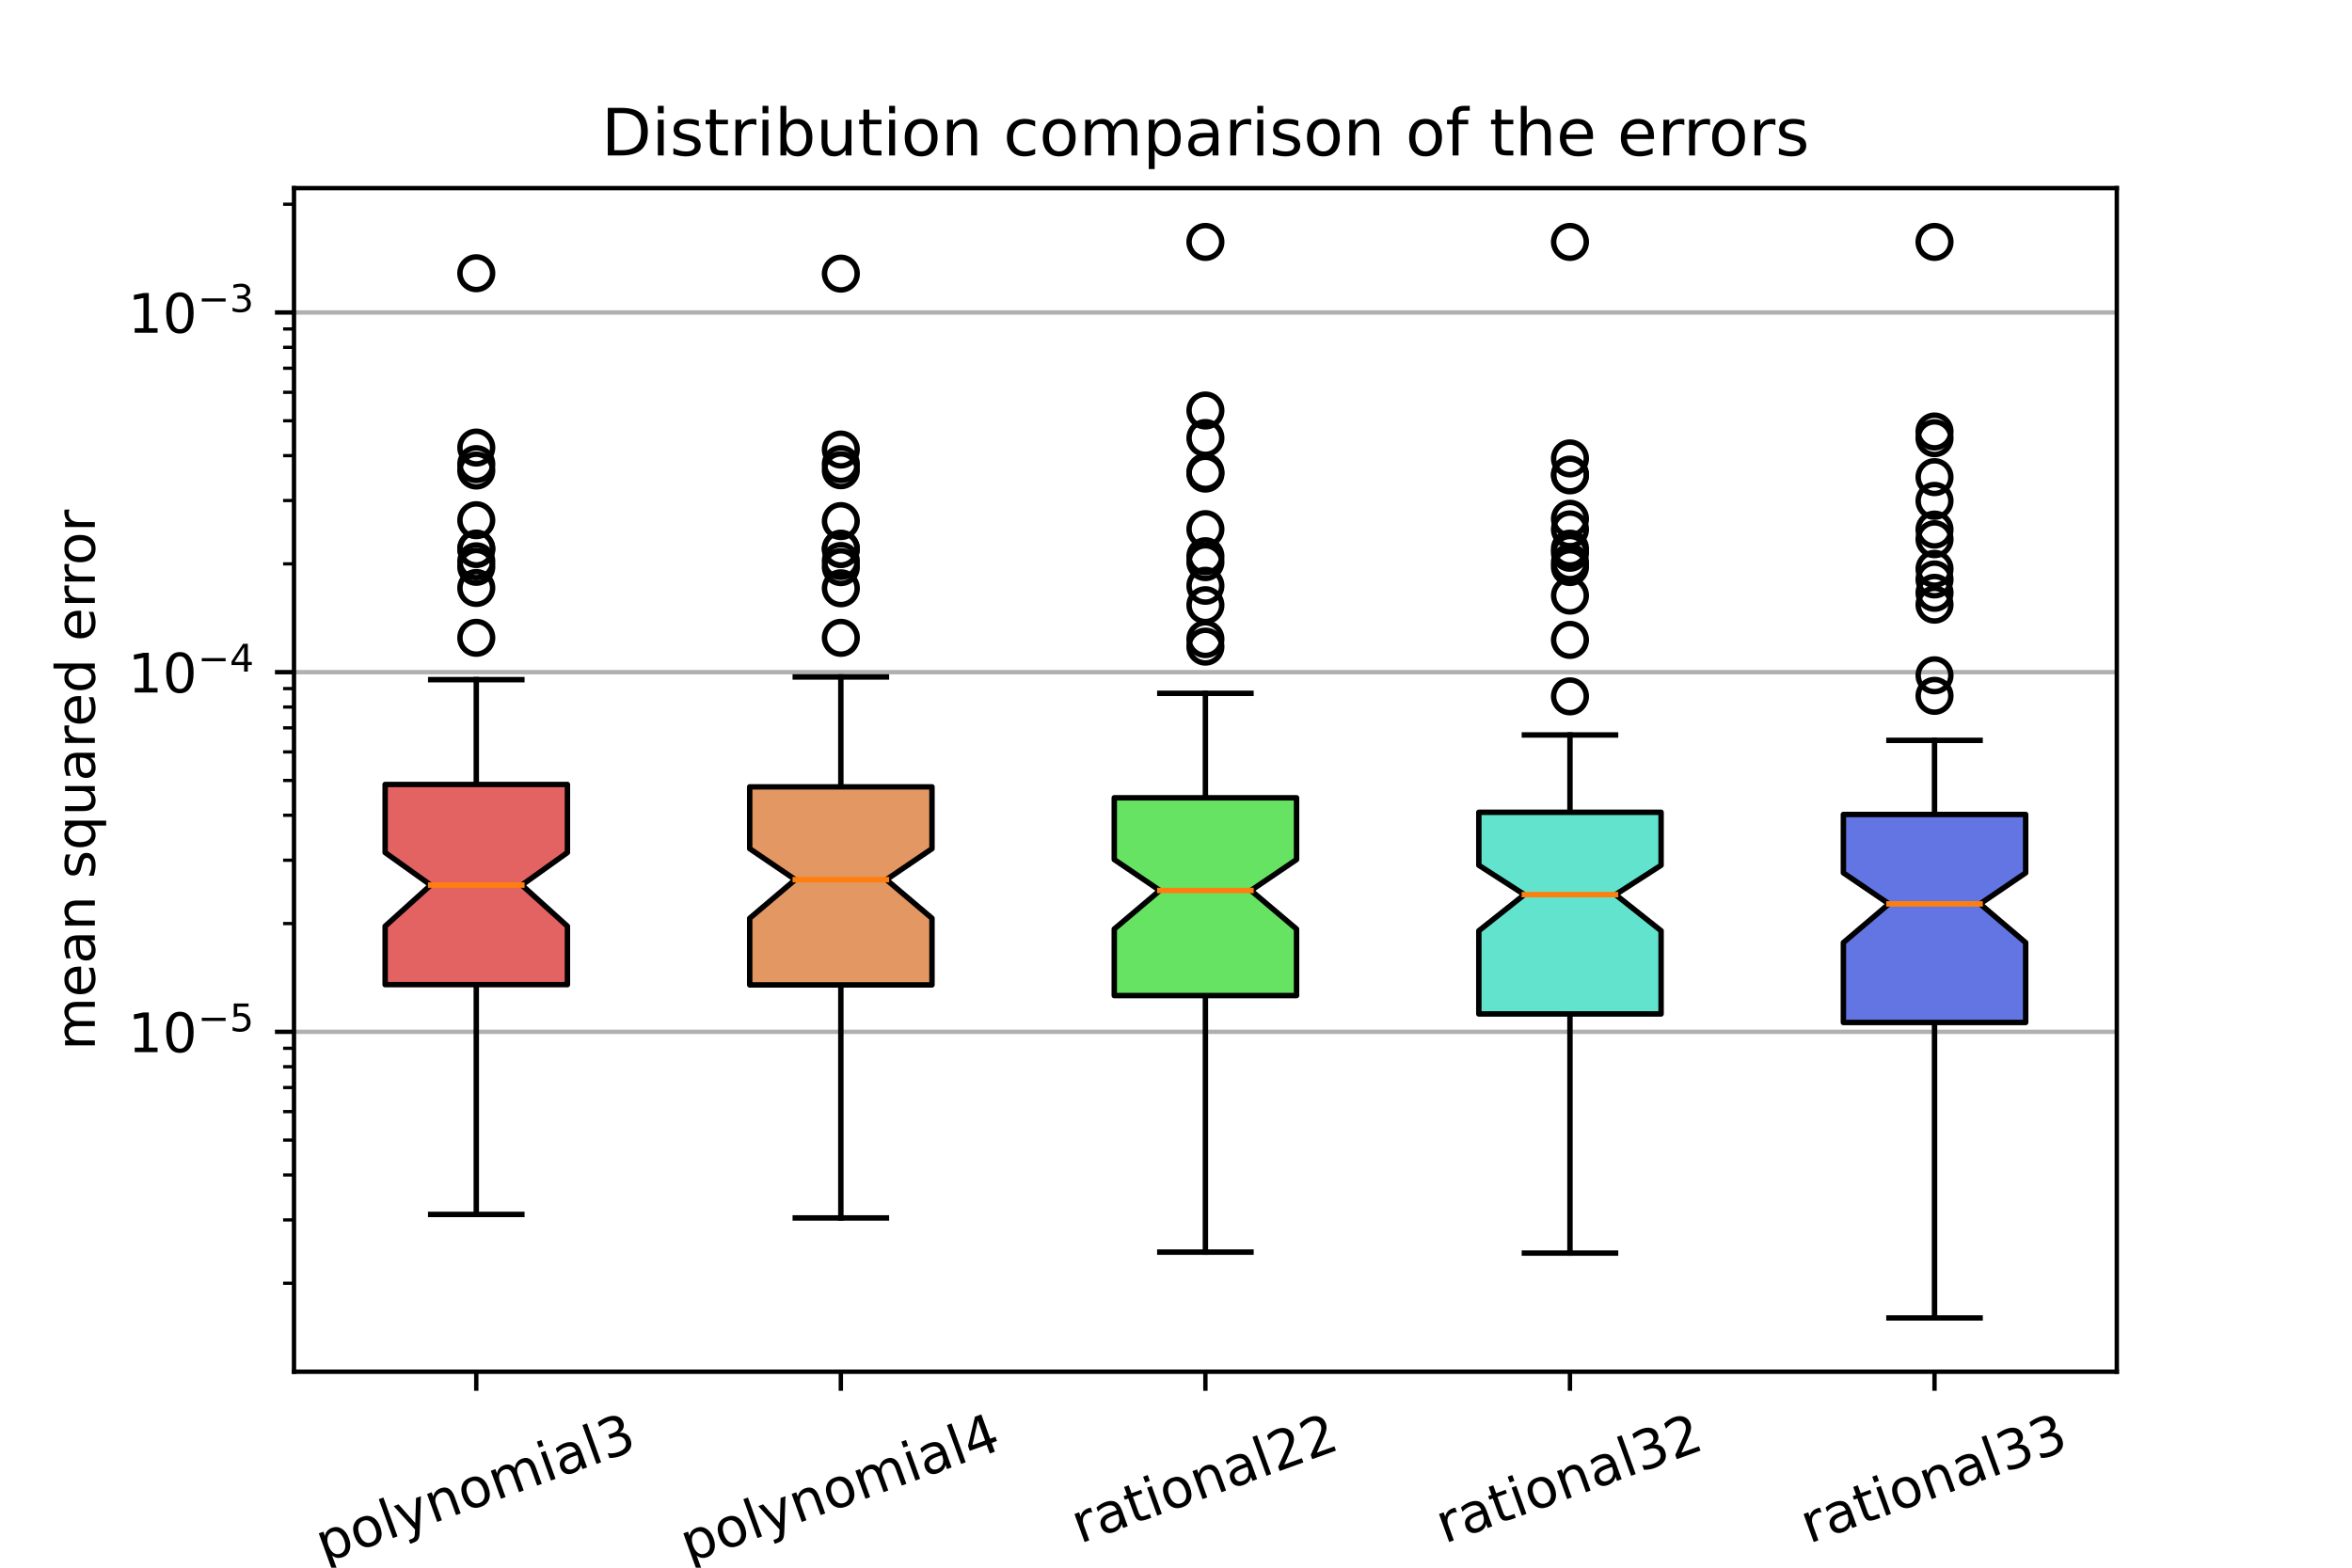 <?xml version="1.0" encoding="utf-8" standalone="no"?>
<!DOCTYPE svg PUBLIC "-//W3C//DTD SVG 1.1//EN"
  "http://www.w3.org/Graphics/SVG/1.1/DTD/svg11.dtd">
<!-- Created with matplotlib (https://matplotlib.org/) -->
<svg height="288pt" version="1.1" viewBox="0 0 432 288" width="432pt" xmlns="http://www.w3.org/2000/svg" xmlns:xlink="http://www.w3.org/1999/xlink">
 <defs>
  <style type="text/css">
*{stroke-linecap:butt;stroke-linejoin:round;}
  </style>
 </defs>
 <g id="figure_1">
  <g id="patch_1">
   <path d="M 0 288 
L 432 288 
L 432 0 
L 0 0 
z
" style="fill:#ffffff;"/>
  </g>
  <g id="axes_1">
   <g id="patch_2">
    <path d="M 54 252 
L 388.8 252 
L 388.8 34.56 
L 54 34.56 
z
" style="fill:#ffffff;"/>
   </g>
   <g id="matplotlib.axis_1">
    <g id="xtick_1">
     <g id="line2d_1">
      <defs>
       <path d="M 0 0 
L 0 3.5 
" id="m288b42d927" style="stroke:#000000;stroke-width:0.8;"/>
      </defs>
      <g>
       <use style="stroke:#000000;stroke-width:0.8;" x="87.48" xlink:href="#m288b42d927" y="252"/>
      </g>
     </g>
     <g id="text_1">
      <!-- polynomial3 -->
      <defs>
       <path d="M 18.109 8.203 
L 18.109 -20.797 
L 9.078 -20.797 
L 9.078 54.688 
L 18.109 54.688 
L 18.109 46.391 
Q 20.953 51.266 25.266 53.625 
Q 29.594 56 35.594 56 
Q 45.562 56 51.781 48.094 
Q 58.016 40.188 58.016 27.297 
Q 58.016 14.406 51.781 6.484 
Q 45.562 -1.422 35.594 -1.422 
Q 29.594 -1.422 25.266 0.953 
Q 20.953 3.328 18.109 8.203 
z
M 48.688 27.297 
Q 48.688 37.203 44.609 42.844 
Q 40.531 48.484 33.406 48.484 
Q 26.266 48.484 22.188 42.844 
Q 18.109 37.203 18.109 27.297 
Q 18.109 17.391 22.188 11.75 
Q 26.266 6.109 33.406 6.109 
Q 40.531 6.109 44.609 11.75 
Q 48.688 17.391 48.688 27.297 
z
" id="DejaVuSans-112"/>
       <path d="M 30.609 48.391 
Q 23.391 48.391 19.188 42.75 
Q 14.984 37.109 14.984 27.297 
Q 14.984 17.484 19.156 11.844 
Q 23.344 6.203 30.609 6.203 
Q 37.797 6.203 41.984 11.859 
Q 46.188 17.531 46.188 27.297 
Q 46.188 37.016 41.984 42.703 
Q 37.797 48.391 30.609 48.391 
z
M 30.609 56 
Q 42.328 56 49.016 48.375 
Q 55.719 40.766 55.719 27.297 
Q 55.719 13.875 49.016 6.219 
Q 42.328 -1.422 30.609 -1.422 
Q 18.844 -1.422 12.172 6.219 
Q 5.516 13.875 5.516 27.297 
Q 5.516 40.766 12.172 48.375 
Q 18.844 56 30.609 56 
z
" id="DejaVuSans-111"/>
       <path d="M 9.422 75.984 
L 18.406 75.984 
L 18.406 0 
L 9.422 0 
z
" id="DejaVuSans-108"/>
       <path d="M 32.172 -5.078 
Q 28.375 -14.844 24.75 -17.812 
Q 21.141 -20.797 15.094 -20.797 
L 7.906 -20.797 
L 7.906 -13.281 
L 13.188 -13.281 
Q 16.891 -13.281 18.938 -11.516 
Q 21 -9.766 23.484 -3.219 
L 25.094 0.875 
L 2.984 54.688 
L 12.5 54.688 
L 29.594 11.922 
L 46.688 54.688 
L 56.203 54.688 
z
" id="DejaVuSans-121"/>
       <path d="M 54.891 33.016 
L 54.891 0 
L 45.906 0 
L 45.906 32.719 
Q 45.906 40.484 42.875 44.328 
Q 39.844 48.188 33.797 48.188 
Q 26.516 48.188 22.312 43.547 
Q 18.109 38.922 18.109 30.906 
L 18.109 0 
L 9.078 0 
L 9.078 54.688 
L 18.109 54.688 
L 18.109 46.188 
Q 21.344 51.125 25.703 53.562 
Q 30.078 56 35.797 56 
Q 45.219 56 50.047 50.172 
Q 54.891 44.344 54.891 33.016 
z
" id="DejaVuSans-110"/>
       <path d="M 52 44.188 
Q 55.375 50.25 60.062 53.125 
Q 64.75 56 71.094 56 
Q 79.641 56 84.281 50.016 
Q 88.922 44.047 88.922 33.016 
L 88.922 0 
L 79.891 0 
L 79.891 32.719 
Q 79.891 40.578 77.094 44.375 
Q 74.312 48.188 68.609 48.188 
Q 61.625 48.188 57.562 43.547 
Q 53.516 38.922 53.516 30.906 
L 53.516 0 
L 44.484 0 
L 44.484 32.719 
Q 44.484 40.625 41.703 44.406 
Q 38.922 48.188 33.109 48.188 
Q 26.219 48.188 22.156 43.531 
Q 18.109 38.875 18.109 30.906 
L 18.109 0 
L 9.078 0 
L 9.078 54.688 
L 18.109 54.688 
L 18.109 46.188 
Q 21.188 51.219 25.484 53.609 
Q 29.781 56 35.688 56 
Q 41.656 56 45.828 52.969 
Q 50 49.953 52 44.188 
z
" id="DejaVuSans-109"/>
       <path d="M 9.422 54.688 
L 18.406 54.688 
L 18.406 0 
L 9.422 0 
z
M 9.422 75.984 
L 18.406 75.984 
L 18.406 64.594 
L 9.422 64.594 
z
" id="DejaVuSans-105"/>
       <path d="M 34.281 27.484 
Q 23.391 27.484 19.188 25 
Q 14.984 22.516 14.984 16.5 
Q 14.984 11.719 18.141 8.906 
Q 21.297 6.109 26.703 6.109 
Q 34.188 6.109 38.703 11.406 
Q 43.219 16.703 43.219 25.484 
L 43.219 27.484 
z
M 52.203 31.203 
L 52.203 0 
L 43.219 0 
L 43.219 8.297 
Q 40.141 3.328 35.547 0.953 
Q 30.953 -1.422 24.312 -1.422 
Q 15.922 -1.422 10.953 3.297 
Q 6 8.016 6 15.922 
Q 6 25.141 12.172 29.828 
Q 18.359 34.516 30.609 34.516 
L 43.219 34.516 
L 43.219 35.406 
Q 43.219 41.609 39.141 45 
Q 35.062 48.391 27.688 48.391 
Q 23 48.391 18.547 47.266 
Q 14.109 46.141 10.016 43.891 
L 10.016 52.203 
Q 14.938 54.109 19.578 55.047 
Q 24.219 56 28.609 56 
Q 40.484 56 46.344 49.844 
Q 52.203 43.703 52.203 31.203 
z
" id="DejaVuSans-97"/>
       <path d="M 40.578 39.312 
Q 47.656 37.797 51.625 33 
Q 55.609 28.219 55.609 21.188 
Q 55.609 10.406 48.188 4.484 
Q 40.766 -1.422 27.094 -1.422 
Q 22.516 -1.422 17.656 -0.516 
Q 12.797 0.391 7.625 2.203 
L 7.625 11.719 
Q 11.719 9.328 16.594 8.109 
Q 21.484 6.891 26.812 6.891 
Q 36.078 6.891 40.938 10.547 
Q 45.797 14.203 45.797 21.188 
Q 45.797 27.641 41.281 31.266 
Q 36.766 34.906 28.719 34.906 
L 20.219 34.906 
L 20.219 43.016 
L 29.109 43.016 
Q 36.375 43.016 40.234 45.922 
Q 44.094 48.828 44.094 54.297 
Q 44.094 59.906 40.109 62.906 
Q 36.141 65.922 28.719 65.922 
Q 24.656 65.922 20.016 65.031 
Q 15.375 64.156 9.812 62.312 
L 9.812 71.094 
Q 15.438 72.656 20.344 73.438 
Q 25.25 74.219 29.594 74.219 
Q 40.828 74.219 47.359 69.109 
Q 53.906 64.016 53.906 55.328 
Q 53.906 49.266 50.438 45.094 
Q 46.969 40.922 40.578 39.312 
z
" id="DejaVuSans-51"/>
      </defs>
      <g transform="translate(59.572 287.143)rotate(-20)scale(0.1 -0.1)">
       <use xlink:href="#DejaVuSans-112"/>
       <use x="63.477" xlink:href="#DejaVuSans-111"/>
       <use x="124.658" xlink:href="#DejaVuSans-108"/>
       <use x="152.441" xlink:href="#DejaVuSans-121"/>
       <use x="211.621" xlink:href="#DejaVuSans-110"/>
       <use x="275" xlink:href="#DejaVuSans-111"/>
       <use x="336.182" xlink:href="#DejaVuSans-109"/>
       <use x="433.594" xlink:href="#DejaVuSans-105"/>
       <use x="461.377" xlink:href="#DejaVuSans-97"/>
       <use x="522.656" xlink:href="#DejaVuSans-108"/>
       <use x="550.439" xlink:href="#DejaVuSans-51"/>
      </g>
     </g>
    </g>
    <g id="xtick_2">
     <g id="line2d_2">
      <g>
       <use style="stroke:#000000;stroke-width:0.8;" x="154.44" xlink:href="#m288b42d927" y="252"/>
      </g>
     </g>
     <g id="text_2">
      <!-- polynomial4 -->
      <defs>
       <path d="M 37.797 64.312 
L 12.891 25.391 
L 37.797 25.391 
z
M 35.203 72.906 
L 47.609 72.906 
L 47.609 25.391 
L 58.016 25.391 
L 58.016 17.188 
L 47.609 17.188 
L 47.609 0 
L 37.797 0 
L 37.797 17.188 
L 4.891 17.188 
L 4.891 26.703 
z
" id="DejaVuSans-52"/>
      </defs>
      <g transform="translate(126.532 287.143)rotate(-20)scale(0.1 -0.1)">
       <use xlink:href="#DejaVuSans-112"/>
       <use x="63.477" xlink:href="#DejaVuSans-111"/>
       <use x="124.658" xlink:href="#DejaVuSans-108"/>
       <use x="152.441" xlink:href="#DejaVuSans-121"/>
       <use x="211.621" xlink:href="#DejaVuSans-110"/>
       <use x="275" xlink:href="#DejaVuSans-111"/>
       <use x="336.182" xlink:href="#DejaVuSans-109"/>
       <use x="433.594" xlink:href="#DejaVuSans-105"/>
       <use x="461.377" xlink:href="#DejaVuSans-97"/>
       <use x="522.656" xlink:href="#DejaVuSans-108"/>
       <use x="550.439" xlink:href="#DejaVuSans-52"/>
      </g>
     </g>
    </g>
    <g id="xtick_3">
     <g id="line2d_3">
      <g>
       <use style="stroke:#000000;stroke-width:0.8;" x="221.4" xlink:href="#m288b42d927" y="252"/>
      </g>
     </g>
     <g id="text_3">
      <!-- rational22 -->
      <defs>
       <path d="M 41.109 46.297 
Q 39.594 47.172 37.812 47.578 
Q 36.031 48 33.891 48 
Q 26.266 48 22.188 43.047 
Q 18.109 38.094 18.109 28.812 
L 18.109 0 
L 9.078 0 
L 9.078 54.688 
L 18.109 54.688 
L 18.109 46.188 
Q 20.953 51.172 25.484 53.578 
Q 30.031 56 36.531 56 
Q 37.453 56 38.578 55.875 
Q 39.703 55.766 41.062 55.516 
z
" id="DejaVuSans-114"/>
       <path d="M 18.312 70.219 
L 18.312 54.688 
L 36.812 54.688 
L 36.812 47.703 
L 18.312 47.703 
L 18.312 18.016 
Q 18.312 11.328 20.141 9.422 
Q 21.969 7.516 27.594 7.516 
L 36.812 7.516 
L 36.812 0 
L 27.594 0 
Q 17.188 0 13.234 3.875 
Q 9.281 7.766 9.281 18.016 
L 9.281 47.703 
L 2.688 47.703 
L 2.688 54.688 
L 9.281 54.688 
L 9.281 70.219 
z
" id="DejaVuSans-116"/>
       <path d="M 19.188 8.297 
L 53.609 8.297 
L 53.609 0 
L 7.328 0 
L 7.328 8.297 
Q 12.938 14.109 22.625 23.891 
Q 32.328 33.688 34.812 36.531 
Q 39.547 41.844 41.422 45.531 
Q 43.312 49.219 43.312 52.781 
Q 43.312 58.594 39.234 62.25 
Q 35.156 65.922 28.609 65.922 
Q 23.969 65.922 18.812 64.312 
Q 13.672 62.703 7.812 59.422 
L 7.812 69.391 
Q 13.766 71.781 18.938 73 
Q 24.125 74.219 28.422 74.219 
Q 39.75 74.219 46.484 68.547 
Q 53.219 62.891 53.219 53.422 
Q 53.219 48.922 51.531 44.891 
Q 49.859 40.875 45.406 35.406 
Q 44.188 33.984 37.641 27.219 
Q 31.109 20.453 19.188 8.297 
z
" id="DejaVuSans-50"/>
      </defs>
      <g transform="translate(198.37 283.592)rotate(-20)scale(0.1 -0.1)">
       <use xlink:href="#DejaVuSans-114"/>
       <use x="41.113" xlink:href="#DejaVuSans-97"/>
       <use x="102.393" xlink:href="#DejaVuSans-116"/>
       <use x="141.602" xlink:href="#DejaVuSans-105"/>
       <use x="169.385" xlink:href="#DejaVuSans-111"/>
       <use x="230.566" xlink:href="#DejaVuSans-110"/>
       <use x="293.945" xlink:href="#DejaVuSans-97"/>
       <use x="355.225" xlink:href="#DejaVuSans-108"/>
       <use x="383.008" xlink:href="#DejaVuSans-50"/>
       <use x="446.631" xlink:href="#DejaVuSans-50"/>
      </g>
     </g>
    </g>
    <g id="xtick_4">
     <g id="line2d_4">
      <g>
       <use style="stroke:#000000;stroke-width:0.8;" x="288.36" xlink:href="#m288b42d927" y="252"/>
      </g>
     </g>
     <g id="text_4">
      <!-- rational32 -->
      <g transform="translate(265.33 283.592)rotate(-20)scale(0.1 -0.1)">
       <use xlink:href="#DejaVuSans-114"/>
       <use x="41.113" xlink:href="#DejaVuSans-97"/>
       <use x="102.393" xlink:href="#DejaVuSans-116"/>
       <use x="141.602" xlink:href="#DejaVuSans-105"/>
       <use x="169.385" xlink:href="#DejaVuSans-111"/>
       <use x="230.566" xlink:href="#DejaVuSans-110"/>
       <use x="293.945" xlink:href="#DejaVuSans-97"/>
       <use x="355.225" xlink:href="#DejaVuSans-108"/>
       <use x="383.008" xlink:href="#DejaVuSans-51"/>
       <use x="446.631" xlink:href="#DejaVuSans-50"/>
      </g>
     </g>
    </g>
    <g id="xtick_5">
     <g id="line2d_5">
      <g>
       <use style="stroke:#000000;stroke-width:0.8;" x="355.32" xlink:href="#m288b42d927" y="252"/>
      </g>
     </g>
     <g id="text_5">
      <!-- rational33 -->
      <g transform="translate(332.29 283.592)rotate(-20)scale(0.1 -0.1)">
       <use xlink:href="#DejaVuSans-114"/>
       <use x="41.113" xlink:href="#DejaVuSans-97"/>
       <use x="102.393" xlink:href="#DejaVuSans-116"/>
       <use x="141.602" xlink:href="#DejaVuSans-105"/>
       <use x="169.385" xlink:href="#DejaVuSans-111"/>
       <use x="230.566" xlink:href="#DejaVuSans-110"/>
       <use x="293.945" xlink:href="#DejaVuSans-97"/>
       <use x="355.225" xlink:href="#DejaVuSans-108"/>
       <use x="383.008" xlink:href="#DejaVuSans-51"/>
       <use x="446.631" xlink:href="#DejaVuSans-51"/>
      </g>
     </g>
    </g>
   </g>
   <g id="matplotlib.axis_2">
    <g id="ytick_1">
     <g id="line2d_6">
      <path clip-path="url(#pa94c8c0bcf)" d="M 54 189.558 
L 388.8 189.558 
" style="fill:none;stroke:#b0b0b0;stroke-linecap:square;stroke-width:0.8;"/>
     </g>
     <g id="line2d_7">
      <defs>
       <path d="M 0 0 
L -3.5 0 
" id="m960849b2c0" style="stroke:#000000;stroke-width:0.8;"/>
      </defs>
      <g>
       <use style="stroke:#000000;stroke-width:0.8;" x="54" xlink:href="#m960849b2c0" y="189.558"/>
      </g>
     </g>
     <g id="text_6">
      <!-- $\mathdefault{10^{-5}}$ -->
      <defs>
       <path d="M 12.406 8.297 
L 28.516 8.297 
L 28.516 63.922 
L 10.984 60.406 
L 10.984 69.391 
L 28.422 72.906 
L 38.281 72.906 
L 38.281 8.297 
L 54.391 8.297 
L 54.391 0 
L 12.406 0 
z
" id="DejaVuSans-49"/>
       <path d="M 31.781 66.406 
Q 24.172 66.406 20.328 58.906 
Q 16.5 51.422 16.5 36.375 
Q 16.5 21.391 20.328 13.891 
Q 24.172 6.391 31.781 6.391 
Q 39.453 6.391 43.281 13.891 
Q 47.125 21.391 47.125 36.375 
Q 47.125 51.422 43.281 58.906 
Q 39.453 66.406 31.781 66.406 
z
M 31.781 74.219 
Q 44.047 74.219 50.516 64.516 
Q 56.984 54.828 56.984 36.375 
Q 56.984 17.969 50.516 8.266 
Q 44.047 -1.422 31.781 -1.422 
Q 19.531 -1.422 13.062 8.266 
Q 6.594 17.969 6.594 36.375 
Q 6.594 54.828 13.062 64.516 
Q 19.531 74.219 31.781 74.219 
z
" id="DejaVuSans-48"/>
       <path d="M 10.594 35.5 
L 73.188 35.5 
L 73.188 27.203 
L 10.594 27.203 
z
" id="DejaVuSans-8722"/>
       <path d="M 10.797 72.906 
L 49.516 72.906 
L 49.516 64.594 
L 19.828 64.594 
L 19.828 46.734 
Q 21.969 47.469 24.109 47.828 
Q 26.266 48.188 28.422 48.188 
Q 40.625 48.188 47.75 41.5 
Q 54.891 34.812 54.891 23.391 
Q 54.891 11.625 47.562 5.094 
Q 40.234 -1.422 26.906 -1.422 
Q 22.312 -1.422 17.547 -0.641 
Q 12.797 0.141 7.719 1.703 
L 7.719 11.625 
Q 12.109 9.234 16.797 8.062 
Q 21.484 6.891 26.703 6.891 
Q 35.156 6.891 40.078 11.328 
Q 45.016 15.766 45.016 23.391 
Q 45.016 31 40.078 35.438 
Q 35.156 39.891 26.703 39.891 
Q 22.75 39.891 18.812 39.016 
Q 14.891 38.141 10.797 36.281 
z
" id="DejaVuSans-53"/>
      </defs>
      <g transform="translate(23.5 193.357)scale(0.1 -0.1)">
       <use transform="translate(0 0.684)" xlink:href="#DejaVuSans-49"/>
       <use transform="translate(63.623 0.684)" xlink:href="#DejaVuSans-48"/>
       <use transform="translate(128.203 38.966)scale(0.7)" xlink:href="#DejaVuSans-8722"/>
       <use transform="translate(186.855 38.966)scale(0.7)" xlink:href="#DejaVuSans-53"/>
      </g>
     </g>
    </g>
    <g id="ytick_2">
     <g id="line2d_8">
      <path clip-path="url(#pa94c8c0bcf)" d="M 54 123.482 
L 388.8 123.482 
" style="fill:none;stroke:#b0b0b0;stroke-linecap:square;stroke-width:0.8;"/>
     </g>
     <g id="line2d_9">
      <g>
       <use style="stroke:#000000;stroke-width:0.8;" x="54" xlink:href="#m960849b2c0" y="123.482"/>
      </g>
     </g>
     <g id="text_7">
      <!-- $\mathdefault{10^{-4}}$ -->
      <g transform="translate(23.5 127.281)scale(0.1 -0.1)">
       <use transform="translate(0 0.684)" xlink:href="#DejaVuSans-49"/>
       <use transform="translate(63.623 0.684)" xlink:href="#DejaVuSans-48"/>
       <use transform="translate(128.203 38.966)scale(0.7)" xlink:href="#DejaVuSans-8722"/>
       <use transform="translate(186.855 38.966)scale(0.7)" xlink:href="#DejaVuSans-52"/>
      </g>
     </g>
    </g>
    <g id="ytick_3">
     <g id="line2d_10">
      <path clip-path="url(#pa94c8c0bcf)" d="M 54 57.407 
L 388.8 57.407 
" style="fill:none;stroke:#b0b0b0;stroke-linecap:square;stroke-width:0.8;"/>
     </g>
     <g id="line2d_11">
      <g>
       <use style="stroke:#000000;stroke-width:0.8;" x="54" xlink:href="#m960849b2c0" y="57.407"/>
      </g>
     </g>
     <g id="text_8">
      <!-- $\mathdefault{10^{-3}}$ -->
      <g transform="translate(23.5 61.206)scale(0.1 -0.1)">
       <use transform="translate(0 0.766)" xlink:href="#DejaVuSans-49"/>
       <use transform="translate(63.623 0.766)" xlink:href="#DejaVuSans-48"/>
       <use transform="translate(128.203 39.047)scale(0.7)" xlink:href="#DejaVuSans-8722"/>
       <use transform="translate(186.855 39.047)scale(0.7)" xlink:href="#DejaVuSans-51"/>
      </g>
     </g>
    </g>
    <g id="ytick_4">
     <g id="line2d_12">
      <defs>
       <path d="M 0 0 
L -2 0 
" id="m8af8199cb0" style="stroke:#000000;stroke-width:0.6;"/>
      </defs>
      <g>
       <use style="stroke:#000000;stroke-width:0.6;" x="54" xlink:href="#m8af8199cb0" y="235.742"/>
      </g>
     </g>
    </g>
    <g id="ytick_5">
     <g id="line2d_13">
      <g>
       <use style="stroke:#000000;stroke-width:0.6;" x="54" xlink:href="#m8af8199cb0" y="224.107"/>
      </g>
     </g>
    </g>
    <g id="ytick_6">
     <g id="line2d_14">
      <g>
       <use style="stroke:#000000;stroke-width:0.6;" x="54" xlink:href="#m8af8199cb0" y="215.852"/>
      </g>
     </g>
    </g>
    <g id="ytick_7">
     <g id="line2d_15">
      <g>
       <use style="stroke:#000000;stroke-width:0.6;" x="54" xlink:href="#m8af8199cb0" y="209.448"/>
      </g>
     </g>
    </g>
    <g id="ytick_8">
     <g id="line2d_16">
      <g>
       <use style="stroke:#000000;stroke-width:0.6;" x="54" xlink:href="#m8af8199cb0" y="204.216"/>
      </g>
     </g>
    </g>
    <g id="ytick_9">
     <g id="line2d_17">
      <g>
       <use style="stroke:#000000;stroke-width:0.6;" x="54" xlink:href="#m8af8199cb0" y="199.793"/>
      </g>
     </g>
    </g>
    <g id="ytick_10">
     <g id="line2d_18">
      <g>
       <use style="stroke:#000000;stroke-width:0.6;" x="54" xlink:href="#m8af8199cb0" y="195.961"/>
      </g>
     </g>
    </g>
    <g id="ytick_11">
     <g id="line2d_19">
      <g>
       <use style="stroke:#000000;stroke-width:0.6;" x="54" xlink:href="#m8af8199cb0" y="192.581"/>
      </g>
     </g>
    </g>
    <g id="ytick_12">
     <g id="line2d_20">
      <g>
       <use style="stroke:#000000;stroke-width:0.6;" x="54" xlink:href="#m8af8199cb0" y="169.667"/>
      </g>
     </g>
    </g>
    <g id="ytick_13">
     <g id="line2d_21">
      <g>
       <use style="stroke:#000000;stroke-width:0.6;" x="54" xlink:href="#m8af8199cb0" y="158.032"/>
      </g>
     </g>
    </g>
    <g id="ytick_14">
     <g id="line2d_22">
      <g>
       <use style="stroke:#000000;stroke-width:0.6;" x="54" xlink:href="#m8af8199cb0" y="149.776"/>
      </g>
     </g>
    </g>
    <g id="ytick_15">
     <g id="line2d_23">
      <g>
       <use style="stroke:#000000;stroke-width:0.6;" x="54" xlink:href="#m8af8199cb0" y="143.373"/>
      </g>
     </g>
    </g>
    <g id="ytick_16">
     <g id="line2d_24">
      <g>
       <use style="stroke:#000000;stroke-width:0.6;" x="54" xlink:href="#m8af8199cb0" y="138.141"/>
      </g>
     </g>
    </g>
    <g id="ytick_17">
     <g id="line2d_25">
      <g>
       <use style="stroke:#000000;stroke-width:0.6;" x="54" xlink:href="#m8af8199cb0" y="133.717"/>
      </g>
     </g>
    </g>
    <g id="ytick_18">
     <g id="line2d_26">
      <g>
       <use style="stroke:#000000;stroke-width:0.6;" x="54" xlink:href="#m8af8199cb0" y="129.886"/>
      </g>
     </g>
    </g>
    <g id="ytick_19">
     <g id="line2d_27">
      <g>
       <use style="stroke:#000000;stroke-width:0.6;" x="54" xlink:href="#m8af8199cb0" y="126.506"/>
      </g>
     </g>
    </g>
    <g id="ytick_20">
     <g id="line2d_28">
      <g>
       <use style="stroke:#000000;stroke-width:0.6;" x="54" xlink:href="#m8af8199cb0" y="103.592"/>
      </g>
     </g>
    </g>
    <g id="ytick_21">
     <g id="line2d_29">
      <g>
       <use style="stroke:#000000;stroke-width:0.6;" x="54" xlink:href="#m8af8199cb0" y="91.956"/>
      </g>
     </g>
    </g>
    <g id="ytick_22">
     <g id="line2d_30">
      <g>
       <use style="stroke:#000000;stroke-width:0.6;" x="54" xlink:href="#m8af8199cb0" y="83.701"/>
      </g>
     </g>
    </g>
    <g id="ytick_23">
     <g id="line2d_31">
      <g>
       <use style="stroke:#000000;stroke-width:0.6;" x="54" xlink:href="#m8af8199cb0" y="77.297"/>
      </g>
     </g>
    </g>
    <g id="ytick_24">
     <g id="line2d_32">
      <g>
       <use style="stroke:#000000;stroke-width:0.6;" x="54" xlink:href="#m8af8199cb0" y="72.066"/>
      </g>
     </g>
    </g>
    <g id="ytick_25">
     <g id="line2d_33">
      <g>
       <use style="stroke:#000000;stroke-width:0.6;" x="54" xlink:href="#m8af8199cb0" y="67.642"/>
      </g>
     </g>
    </g>
    <g id="ytick_26">
     <g id="line2d_34">
      <g>
       <use style="stroke:#000000;stroke-width:0.6;" x="54" xlink:href="#m8af8199cb0" y="63.81"/>
      </g>
     </g>
    </g>
    <g id="ytick_27">
     <g id="line2d_35">
      <g>
       <use style="stroke:#000000;stroke-width:0.6;" x="54" xlink:href="#m8af8199cb0" y="60.43"/>
      </g>
     </g>
    </g>
    <g id="ytick_28">
     <g id="line2d_36">
      <g>
       <use style="stroke:#000000;stroke-width:0.6;" x="54" xlink:href="#m8af8199cb0" y="37.516"/>
      </g>
     </g>
    </g>
    <g id="text_9">
     <!-- mean squared error -->
     <defs>
      <path d="M 56.203 29.594 
L 56.203 25.203 
L 14.891 25.203 
Q 15.484 15.922 20.484 11.062 
Q 25.484 6.203 34.422 6.203 
Q 39.594 6.203 44.453 7.469 
Q 49.312 8.734 54.109 11.281 
L 54.109 2.781 
Q 49.266 0.734 44.188 -0.344 
Q 39.109 -1.422 33.891 -1.422 
Q 20.797 -1.422 13.156 6.188 
Q 5.516 13.812 5.516 26.812 
Q 5.516 40.234 12.766 48.109 
Q 20.016 56 32.328 56 
Q 43.359 56 49.781 48.891 
Q 56.203 41.797 56.203 29.594 
z
M 47.219 32.234 
Q 47.125 39.594 43.094 43.984 
Q 39.062 48.391 32.422 48.391 
Q 24.906 48.391 20.391 44.141 
Q 15.875 39.891 15.188 32.172 
z
" id="DejaVuSans-101"/>
      <path id="DejaVuSans-32"/>
      <path d="M 44.281 53.078 
L 44.281 44.578 
Q 40.484 46.531 36.375 47.5 
Q 32.281 48.484 27.875 48.484 
Q 21.188 48.484 17.844 46.438 
Q 14.5 44.391 14.5 40.281 
Q 14.5 37.156 16.891 35.375 
Q 19.281 33.594 26.516 31.984 
L 29.594 31.297 
Q 39.156 29.25 43.188 25.516 
Q 47.219 21.781 47.219 15.094 
Q 47.219 7.469 41.188 3.016 
Q 35.156 -1.422 24.609 -1.422 
Q 20.219 -1.422 15.453 -0.562 
Q 10.688 0.297 5.422 2 
L 5.422 11.281 
Q 10.406 8.688 15.234 7.391 
Q 20.062 6.109 24.812 6.109 
Q 31.156 6.109 34.562 8.281 
Q 37.984 10.453 37.984 14.406 
Q 37.984 18.062 35.516 20.016 
Q 33.062 21.969 24.703 23.781 
L 21.578 24.516 
Q 13.234 26.266 9.516 29.906 
Q 5.812 33.547 5.812 39.891 
Q 5.812 47.609 11.281 51.797 
Q 16.75 56 26.812 56 
Q 31.781 56 36.172 55.266 
Q 40.578 54.547 44.281 53.078 
z
" id="DejaVuSans-115"/>
      <path d="M 14.797 27.297 
Q 14.797 17.391 18.875 11.75 
Q 22.953 6.109 30.078 6.109 
Q 37.203 6.109 41.297 11.75 
Q 45.406 17.391 45.406 27.297 
Q 45.406 37.203 41.297 42.844 
Q 37.203 48.484 30.078 48.484 
Q 22.953 48.484 18.875 42.844 
Q 14.797 37.203 14.797 27.297 
z
M 45.406 8.203 
Q 42.578 3.328 38.25 0.953 
Q 33.938 -1.422 27.875 -1.422 
Q 17.969 -1.422 11.734 6.484 
Q 5.516 14.406 5.516 27.297 
Q 5.516 40.188 11.734 48.094 
Q 17.969 56 27.875 56 
Q 33.938 56 38.25 53.625 
Q 42.578 51.266 45.406 46.391 
L 45.406 54.688 
L 54.391 54.688 
L 54.391 -20.797 
L 45.406 -20.797 
z
" id="DejaVuSans-113"/>
      <path d="M 8.5 21.578 
L 8.5 54.688 
L 17.484 54.688 
L 17.484 21.922 
Q 17.484 14.156 20.5 10.266 
Q 23.531 6.391 29.594 6.391 
Q 36.859 6.391 41.078 11.031 
Q 45.312 15.672 45.312 23.688 
L 45.312 54.688 
L 54.297 54.688 
L 54.297 0 
L 45.312 0 
L 45.312 8.406 
Q 42.047 3.422 37.719 1 
Q 33.406 -1.422 27.688 -1.422 
Q 18.266 -1.422 13.375 4.438 
Q 8.5 10.297 8.5 21.578 
z
M 31.109 56 
z
" id="DejaVuSans-117"/>
      <path d="M 45.406 46.391 
L 45.406 75.984 
L 54.391 75.984 
L 54.391 0 
L 45.406 0 
L 45.406 8.203 
Q 42.578 3.328 38.25 0.953 
Q 33.938 -1.422 27.875 -1.422 
Q 17.969 -1.422 11.734 6.484 
Q 5.516 14.406 5.516 27.297 
Q 5.516 40.188 11.734 48.094 
Q 17.969 56 27.875 56 
Q 33.938 56 38.25 53.625 
Q 42.578 51.266 45.406 46.391 
z
M 14.797 27.297 
Q 14.797 17.391 18.875 11.75 
Q 22.953 6.109 30.078 6.109 
Q 37.203 6.109 41.297 11.75 
Q 45.406 17.391 45.406 27.297 
Q 45.406 37.203 41.297 42.844 
Q 37.203 48.484 30.078 48.484 
Q 22.953 48.484 18.875 42.844 
Q 14.797 37.203 14.797 27.297 
z
" id="DejaVuSans-100"/>
     </defs>
     <g transform="translate(17.42 192.946)rotate(-90)scale(0.1 -0.1)">
      <use xlink:href="#DejaVuSans-109"/>
      <use x="97.412" xlink:href="#DejaVuSans-101"/>
      <use x="158.936" xlink:href="#DejaVuSans-97"/>
      <use x="220.215" xlink:href="#DejaVuSans-110"/>
      <use x="283.594" xlink:href="#DejaVuSans-32"/>
      <use x="315.381" xlink:href="#DejaVuSans-115"/>
      <use x="367.48" xlink:href="#DejaVuSans-113"/>
      <use x="430.957" xlink:href="#DejaVuSans-117"/>
      <use x="494.336" xlink:href="#DejaVuSans-97"/>
      <use x="555.615" xlink:href="#DejaVuSans-114"/>
      <use x="594.479" xlink:href="#DejaVuSans-101"/>
      <use x="656.002" xlink:href="#DejaVuSans-100"/>
      <use x="719.479" xlink:href="#DejaVuSans-32"/>
      <use x="751.266" xlink:href="#DejaVuSans-101"/>
      <use x="812.789" xlink:href="#DejaVuSans-114"/>
      <use x="852.152" xlink:href="#DejaVuSans-114"/>
      <use x="891.016" xlink:href="#DejaVuSans-111"/>
      <use x="952.197" xlink:href="#DejaVuSans-114"/>
     </g>
    </g>
   </g>
   <g id="line2d_37">
    <path clip-path="url(#pa94c8c0bcf)" d="M 87.48 180.887 
L 87.48 223.106 
" style="fill:none;stroke:#000000;stroke-linecap:square;"/>
   </g>
   <g id="line2d_38">
    <path clip-path="url(#pa94c8c0bcf)" d="M 87.48 144.116 
L 87.48 124.861 
" style="fill:none;stroke:#000000;stroke-linecap:square;"/>
   </g>
   <g id="line2d_39">
    <path clip-path="url(#pa94c8c0bcf)" d="M 79.11 223.106 
L 95.85 223.106 
" style="fill:none;stroke:#000000;stroke-linecap:square;"/>
   </g>
   <g id="line2d_40">
    <path clip-path="url(#pa94c8c0bcf)" d="M 79.11 124.861 
L 95.85 124.861 
" style="fill:none;stroke:#000000;stroke-linecap:square;"/>
   </g>
   <g id="line2d_41">
    <defs>
     <path d="M 0 3 
C 0.796 3 1.559 2.684 2.121 2.121 
C 2.684 1.559 3 0.796 3 0 
C 3 -0.796 2.684 -1.559 2.121 -2.121 
C 1.559 -2.684 0.796 -3 0 -3 
C -0.796 -3 -1.559 -2.684 -2.121 -2.121 
C -2.684 -1.559 -3 -0.796 -3 0 
C -3 0.796 -2.684 1.559 -2.121 2.121 
C -1.559 2.684 -0.796 3 0 3 
z
" id="maa1d20f730" style="stroke:#000000;"/>
    </defs>
    <g clip-path="url(#pa94c8c0bcf)">
     <use style="fill-opacity:0;stroke:#000000;" x="87.48" xlink:href="#maa1d20f730" y="82.223"/>
     <use style="fill-opacity:0;stroke:#000000;" x="87.48" xlink:href="#maa1d20f730" y="104.134"/>
     <use style="fill-opacity:0;stroke:#000000;" x="87.48" xlink:href="#maa1d20f730" y="86.442"/>
     <use style="fill-opacity:0;stroke:#000000;" x="87.48" xlink:href="#maa1d20f730" y="50.195"/>
     <use style="fill-opacity:0;stroke:#000000;" x="87.48" xlink:href="#maa1d20f730" y="100.785"/>
     <use style="fill-opacity:0;stroke:#000000;" x="87.48" xlink:href="#maa1d20f730" y="100.853"/>
     <use style="fill-opacity:0;stroke:#000000;" x="87.48" xlink:href="#maa1d20f730" y="85.26"/>
     <use style="fill-opacity:0;stroke:#000000;" x="87.48" xlink:href="#maa1d20f730" y="103.118"/>
     <use style="fill-opacity:0;stroke:#000000;" x="87.48" xlink:href="#maa1d20f730" y="108.017"/>
     <use style="fill-opacity:0;stroke:#000000;" x="87.48" xlink:href="#maa1d20f730" y="117.175"/>
     <use style="fill-opacity:0;stroke:#000000;" x="87.48" xlink:href="#maa1d20f730" y="95.569"/>
    </g>
   </g>
   <g id="line2d_42">
    <path clip-path="url(#pa94c8c0bcf)" d="M 154.44 180.938 
L 154.44 223.745 
" style="fill:none;stroke:#000000;stroke-linecap:square;"/>
   </g>
   <g id="line2d_43">
    <path clip-path="url(#pa94c8c0bcf)" d="M 154.44 144.553 
L 154.44 124.366 
" style="fill:none;stroke:#000000;stroke-linecap:square;"/>
   </g>
   <g id="line2d_44">
    <path clip-path="url(#pa94c8c0bcf)" d="M 146.07 223.745 
L 162.81 223.745 
" style="fill:none;stroke:#000000;stroke-linecap:square;"/>
   </g>
   <g id="line2d_45">
    <path clip-path="url(#pa94c8c0bcf)" d="M 146.07 124.366 
L 162.81 124.366 
" style="fill:none;stroke:#000000;stroke-linecap:square;"/>
   </g>
   <g id="line2d_46">
    <g clip-path="url(#pa94c8c0bcf)">
     <use style="fill-opacity:0;stroke:#000000;" x="154.44" xlink:href="#maa1d20f730" y="82.588"/>
     <use style="fill-opacity:0;stroke:#000000;" x="154.44" xlink:href="#maa1d20f730" y="104.187"/>
     <use style="fill-opacity:0;stroke:#000000;" x="154.44" xlink:href="#maa1d20f730" y="86.387"/>
     <use style="fill-opacity:0;stroke:#000000;" x="154.44" xlink:href="#maa1d20f730" y="50.267"/>
     <use style="fill-opacity:0;stroke:#000000;" x="154.44" xlink:href="#maa1d20f730" y="100.806"/>
     <use style="fill-opacity:0;stroke:#000000;" x="154.44" xlink:href="#maa1d20f730" y="100.861"/>
     <use style="fill-opacity:0;stroke:#000000;" x="154.44" xlink:href="#maa1d20f730" y="85.266"/>
     <use style="fill-opacity:0;stroke:#000000;" x="154.44" xlink:href="#maa1d20f730" y="103.063"/>
     <use style="fill-opacity:0;stroke:#000000;" x="154.44" xlink:href="#maa1d20f730" y="108.073"/>
     <use style="fill-opacity:0;stroke:#000000;" x="154.44" xlink:href="#maa1d20f730" y="117.176"/>
     <use style="fill-opacity:0;stroke:#000000;" x="154.44" xlink:href="#maa1d20f730" y="95.729"/>
    </g>
   </g>
   <g id="line2d_47">
    <path clip-path="url(#pa94c8c0bcf)" d="M 221.4 182.898 
L 221.4 230.021 
" style="fill:none;stroke:#000000;stroke-linecap:square;"/>
   </g>
   <g id="line2d_48">
    <path clip-path="url(#pa94c8c0bcf)" d="M 221.4 146.563 
L 221.4 127.374 
" style="fill:none;stroke:#000000;stroke-linecap:square;"/>
   </g>
   <g id="line2d_49">
    <path clip-path="url(#pa94c8c0bcf)" d="M 213.03 230.021 
L 229.77 230.021 
" style="fill:none;stroke:#000000;stroke-linecap:square;"/>
   </g>
   <g id="line2d_50">
    <path clip-path="url(#pa94c8c0bcf)" d="M 213.03 127.374 
L 229.77 127.374 
" style="fill:none;stroke:#000000;stroke-linecap:square;"/>
   </g>
   <g id="line2d_51">
    <g clip-path="url(#pa94c8c0bcf)">
     <use style="fill-opacity:0;stroke:#000000;" x="221.4" xlink:href="#maa1d20f730" y="80.471"/>
     <use style="fill-opacity:0;stroke:#000000;" x="221.4" xlink:href="#maa1d20f730" y="107.617"/>
     <use style="fill-opacity:0;stroke:#000000;" x="221.4" xlink:href="#maa1d20f730" y="86.724"/>
     <use style="fill-opacity:0;stroke:#000000;" x="221.4" xlink:href="#maa1d20f730" y="44.444"/>
     <use style="fill-opacity:0;stroke:#000000;" x="221.4" xlink:href="#maa1d20f730" y="118.791"/>
     <use style="fill-opacity:0;stroke:#000000;" x="221.4" xlink:href="#maa1d20f730" y="102.184"/>
     <use style="fill-opacity:0;stroke:#000000;" x="221.4" xlink:href="#maa1d20f730" y="87.005"/>
     <use style="fill-opacity:0;stroke:#000000;" x="221.4" xlink:href="#maa1d20f730" y="103.267"/>
     <use style="fill-opacity:0;stroke:#000000;" x="221.4" xlink:href="#maa1d20f730" y="75.414"/>
     <use style="fill-opacity:0;stroke:#000000;" x="221.4" xlink:href="#maa1d20f730" y="111.182"/>
     <use style="fill-opacity:0;stroke:#000000;" x="221.4" xlink:href="#maa1d20f730" y="117.407"/>
     <use style="fill-opacity:0;stroke:#000000;" x="221.4" xlink:href="#maa1d20f730" y="97.208"/>
    </g>
   </g>
   <g id="line2d_52">
    <path clip-path="url(#pa94c8c0bcf)" d="M 288.36 186.274 
L 288.36 230.204 
" style="fill:none;stroke:#000000;stroke-linecap:square;"/>
   </g>
   <g id="line2d_53">
    <path clip-path="url(#pa94c8c0bcf)" d="M 288.36 149.228 
L 288.36 135.016 
" style="fill:none;stroke:#000000;stroke-linecap:square;"/>
   </g>
   <g id="line2d_54">
    <path clip-path="url(#pa94c8c0bcf)" d="M 279.99 230.204 
L 296.73 230.204 
" style="fill:none;stroke:#000000;stroke-linecap:square;"/>
   </g>
   <g id="line2d_55">
    <path clip-path="url(#pa94c8c0bcf)" d="M 279.99 135.016 
L 296.73 135.016 
" style="fill:none;stroke:#000000;stroke-linecap:square;"/>
   </g>
   <g id="line2d_56">
    <g clip-path="url(#pa94c8c0bcf)">
     <use style="fill-opacity:0;stroke:#000000;" x="288.36" xlink:href="#maa1d20f730" y="84.217"/>
     <use style="fill-opacity:0;stroke:#000000;" x="288.36" xlink:href="#maa1d20f730" y="104.175"/>
     <use style="fill-opacity:0;stroke:#000000;" x="288.36" xlink:href="#maa1d20f730" y="127.93"/>
     <use style="fill-opacity:0;stroke:#000000;" x="288.36" xlink:href="#maa1d20f730" y="95.301"/>
     <use style="fill-opacity:0;stroke:#000000;" x="288.36" xlink:href="#maa1d20f730" y="44.444"/>
     <use style="fill-opacity:0;stroke:#000000;" x="288.36" xlink:href="#maa1d20f730" y="100.793"/>
     <use style="fill-opacity:0;stroke:#000000;" x="288.36" xlink:href="#maa1d20f730" y="101.554"/>
     <use style="fill-opacity:0;stroke:#000000;" x="288.36" xlink:href="#maa1d20f730" y="87.191"/>
     <use style="fill-opacity:0;stroke:#000000;" x="288.36" xlink:href="#maa1d20f730" y="103.312"/>
     <use style="fill-opacity:0;stroke:#000000;" x="288.36" xlink:href="#maa1d20f730" y="109.415"/>
     <use style="fill-opacity:0;stroke:#000000;" x="288.36" xlink:href="#maa1d20f730" y="117.552"/>
     <use style="fill-opacity:0;stroke:#000000;" x="288.36" xlink:href="#maa1d20f730" y="87.33"/>
     <use style="fill-opacity:0;stroke:#000000;" x="288.36" xlink:href="#maa1d20f730" y="97.261"/>
    </g>
   </g>
   <g id="line2d_57">
    <path clip-path="url(#pa94c8c0bcf)" d="M 355.32 187.84 
L 355.32 242.116 
" style="fill:none;stroke:#000000;stroke-linecap:square;"/>
   </g>
   <g id="line2d_58">
    <path clip-path="url(#pa94c8c0bcf)" d="M 355.32 149.626 
L 355.32 136.014 
" style="fill:none;stroke:#000000;stroke-linecap:square;"/>
   </g>
   <g id="line2d_59">
    <path clip-path="url(#pa94c8c0bcf)" d="M 346.95 242.116 
L 363.69 242.116 
" style="fill:none;stroke:#000000;stroke-linecap:square;"/>
   </g>
   <g id="line2d_60">
    <path clip-path="url(#pa94c8c0bcf)" d="M 346.95 136.014 
L 363.69 136.014 
" style="fill:none;stroke:#000000;stroke-linecap:square;"/>
   </g>
   <g id="line2d_61">
    <g clip-path="url(#pa94c8c0bcf)">
     <use style="fill-opacity:0;stroke:#000000;" x="355.32" xlink:href="#maa1d20f730" y="80.5"/>
     <use style="fill-opacity:0;stroke:#000000;" x="355.32" xlink:href="#maa1d20f730" y="108.906"/>
     <use style="fill-opacity:0;stroke:#000000;" x="355.32" xlink:href="#maa1d20f730" y="127.835"/>
     <use style="fill-opacity:0;stroke:#000000;" x="355.32" xlink:href="#maa1d20f730" y="99.059"/>
     <use style="fill-opacity:0;stroke:#000000;" x="355.32" xlink:href="#maa1d20f730" y="44.444"/>
     <use style="fill-opacity:0;stroke:#000000;" x="355.32" xlink:href="#maa1d20f730" y="92.016"/>
     <use style="fill-opacity:0;stroke:#000000;" x="355.32" xlink:href="#maa1d20f730" y="79.27"/>
     <use style="fill-opacity:0;stroke:#000000;" x="355.32" xlink:href="#maa1d20f730" y="106.451"/>
     <use style="fill-opacity:0;stroke:#000000;" x="355.32" xlink:href="#maa1d20f730" y="87.656"/>
     <use style="fill-opacity:0;stroke:#000000;" x="355.32" xlink:href="#maa1d20f730" y="104.501"/>
     <use style="fill-opacity:0;stroke:#000000;" x="355.32" xlink:href="#maa1d20f730" y="111.085"/>
     <use style="fill-opacity:0;stroke:#000000;" x="355.32" xlink:href="#maa1d20f730" y="124.058"/>
     <use style="fill-opacity:0;stroke:#000000;" x="355.32" xlink:href="#maa1d20f730" y="97.289"/>
    </g>
   </g>
   <g id="patch_3">
    <path clip-path="url(#pa94c8c0bcf)" d="M 70.74 180.887 
L 104.22 180.887 
L 104.22 170.155 
L 95.85 162.598 
L 104.22 156.622 
L 104.22 144.116 
L 70.74 144.116 
L 70.74 156.622 
L 79.11 162.598 
L 70.74 170.155 
L 70.74 180.887 
z
" style="fill:#e36262;stroke:#000000;stroke-linejoin:miter;"/>
   </g>
   <g id="patch_4">
    <path clip-path="url(#pa94c8c0bcf)" d="M 137.7 180.938 
L 171.18 180.938 
L 171.18 168.693 
L 162.81 161.598 
L 171.18 155.913 
L 171.18 144.553 
L 137.7 144.553 
L 137.7 155.913 
L 146.07 161.598 
L 137.7 168.693 
L 137.7 180.938 
z
" style="fill:#e39762;stroke:#000000;stroke-linejoin:miter;"/>
   </g>
   <g id="patch_5">
    <path clip-path="url(#pa94c8c0bcf)" d="M 204.66 182.898 
L 238.14 182.898 
L 238.14 170.672 
L 229.77 163.588 
L 238.14 157.911 
L 238.14 146.563 
L 204.66 146.563 
L 204.66 157.911 
L 213.03 163.588 
L 204.66 170.672 
L 204.66 182.898 
z
" style="fill:#66e362;stroke:#000000;stroke-linejoin:miter;"/>
   </g>
   <g id="patch_6">
    <path clip-path="url(#pa94c8c0bcf)" d="M 271.62 186.274 
L 305.1 186.274 
L 305.1 170.994 
L 296.73 164.349 
L 305.1 158.958 
L 305.1 149.228 
L 271.62 149.228 
L 271.62 158.958 
L 279.99 164.349 
L 271.62 170.994 
L 271.62 186.274 
z
" style="fill:#62e3ce;stroke:#000000;stroke-linejoin:miter;"/>
   </g>
   <g id="patch_7">
    <path clip-path="url(#pa94c8c0bcf)" d="M 338.58 187.84 
L 372.06 187.84 
L 372.06 173.165 
L 363.69 166.051 
L 372.06 160.355 
L 372.06 149.626 
L 338.58 149.626 
L 338.58 160.355 
L 346.95 166.051 
L 338.58 173.165 
L 338.58 187.84 
z
" style="fill:#6275e3;stroke:#000000;stroke-linejoin:miter;"/>
   </g>
   <g id="line2d_62">
    <path clip-path="url(#pa94c8c0bcf)" d="M 79.11 162.598 
L 95.85 162.598 
" style="fill:none;stroke:#ff7f0e;stroke-linecap:square;"/>
   </g>
   <g id="line2d_63">
    <path clip-path="url(#pa94c8c0bcf)" d="M 146.07 161.598 
L 162.81 161.598 
" style="fill:none;stroke:#ff7f0e;stroke-linecap:square;"/>
   </g>
   <g id="line2d_64">
    <path clip-path="url(#pa94c8c0bcf)" d="M 213.03 163.588 
L 229.77 163.588 
" style="fill:none;stroke:#ff7f0e;stroke-linecap:square;"/>
   </g>
   <g id="line2d_65">
    <path clip-path="url(#pa94c8c0bcf)" d="M 279.99 164.349 
L 296.73 164.349 
" style="fill:none;stroke:#ff7f0e;stroke-linecap:square;"/>
   </g>
   <g id="line2d_66">
    <path clip-path="url(#pa94c8c0bcf)" d="M 346.95 166.051 
L 363.69 166.051 
" style="fill:none;stroke:#ff7f0e;stroke-linecap:square;"/>
   </g>
   <g id="patch_8">
    <path d="M 54 252 
L 54 34.56 
" style="fill:none;stroke:#000000;stroke-linecap:square;stroke-linejoin:miter;stroke-width:0.8;"/>
   </g>
   <g id="patch_9">
    <path d="M 388.8 252 
L 388.8 34.56 
" style="fill:none;stroke:#000000;stroke-linecap:square;stroke-linejoin:miter;stroke-width:0.8;"/>
   </g>
   <g id="patch_10">
    <path d="M 54 252 
L 388.8 252 
" style="fill:none;stroke:#000000;stroke-linecap:square;stroke-linejoin:miter;stroke-width:0.8;"/>
   </g>
   <g id="patch_11">
    <path d="M 54 34.56 
L 388.8 34.56 
" style="fill:none;stroke:#000000;stroke-linecap:square;stroke-linejoin:miter;stroke-width:0.8;"/>
   </g>
   <g id="text_10">
    <!-- Distribution comparison of the errors -->
    <defs>
     <path d="M 19.672 64.797 
L 19.672 8.109 
L 31.594 8.109 
Q 46.688 8.109 53.688 14.938 
Q 60.688 21.781 60.688 36.531 
Q 60.688 51.172 53.688 57.984 
Q 46.688 64.797 31.594 64.797 
z
M 9.812 72.906 
L 30.078 72.906 
Q 51.266 72.906 61.172 64.094 
Q 71.094 55.281 71.094 36.531 
Q 71.094 17.672 61.125 8.828 
Q 51.172 0 30.078 0 
L 9.812 0 
z
" id="DejaVuSans-68"/>
     <path d="M 48.688 27.297 
Q 48.688 37.203 44.609 42.844 
Q 40.531 48.484 33.406 48.484 
Q 26.266 48.484 22.188 42.844 
Q 18.109 37.203 18.109 27.297 
Q 18.109 17.391 22.188 11.75 
Q 26.266 6.109 33.406 6.109 
Q 40.531 6.109 44.609 11.75 
Q 48.688 17.391 48.688 27.297 
z
M 18.109 46.391 
Q 20.953 51.266 25.266 53.625 
Q 29.594 56 35.594 56 
Q 45.562 56 51.781 48.094 
Q 58.016 40.188 58.016 27.297 
Q 58.016 14.406 51.781 6.484 
Q 45.562 -1.422 35.594 -1.422 
Q 29.594 -1.422 25.266 0.953 
Q 20.953 3.328 18.109 8.203 
L 18.109 0 
L 9.078 0 
L 9.078 75.984 
L 18.109 75.984 
z
" id="DejaVuSans-98"/>
     <path d="M 48.781 52.594 
L 48.781 44.188 
Q 44.969 46.297 41.141 47.344 
Q 37.312 48.391 33.406 48.391 
Q 24.656 48.391 19.812 42.844 
Q 14.984 37.312 14.984 27.297 
Q 14.984 17.281 19.812 11.734 
Q 24.656 6.203 33.406 6.203 
Q 37.312 6.203 41.141 7.25 
Q 44.969 8.297 48.781 10.406 
L 48.781 2.094 
Q 45.016 0.344 40.984 -0.531 
Q 36.969 -1.422 32.422 -1.422 
Q 20.062 -1.422 12.781 6.344 
Q 5.516 14.109 5.516 27.297 
Q 5.516 40.672 12.859 48.328 
Q 20.219 56 33.016 56 
Q 37.156 56 41.109 55.141 
Q 45.062 54.297 48.781 52.594 
z
" id="DejaVuSans-99"/>
     <path d="M 37.109 75.984 
L 37.109 68.5 
L 28.516 68.5 
Q 23.688 68.5 21.797 66.547 
Q 19.922 64.594 19.922 59.516 
L 19.922 54.688 
L 34.719 54.688 
L 34.719 47.703 
L 19.922 47.703 
L 19.922 0 
L 10.891 0 
L 10.891 47.703 
L 2.297 47.703 
L 2.297 54.688 
L 10.891 54.688 
L 10.891 58.5 
Q 10.891 67.625 15.141 71.797 
Q 19.391 75.984 28.609 75.984 
z
" id="DejaVuSans-102"/>
     <path d="M 54.891 33.016 
L 54.891 0 
L 45.906 0 
L 45.906 32.719 
Q 45.906 40.484 42.875 44.328 
Q 39.844 48.188 33.797 48.188 
Q 26.516 48.188 22.312 43.547 
Q 18.109 38.922 18.109 30.906 
L 18.109 0 
L 9.078 0 
L 9.078 75.984 
L 18.109 75.984 
L 18.109 46.188 
Q 21.344 51.125 25.703 53.562 
Q 30.078 56 35.797 56 
Q 45.219 56 50.047 50.172 
Q 54.891 44.344 54.891 33.016 
z
" id="DejaVuSans-104"/>
    </defs>
    <g transform="translate(110.458 28.56)scale(0.12 -0.12)">
     <use xlink:href="#DejaVuSans-68"/>
     <use x="77.002" xlink:href="#DejaVuSans-105"/>
     <use x="104.785" xlink:href="#DejaVuSans-115"/>
     <use x="156.885" xlink:href="#DejaVuSans-116"/>
     <use x="196.094" xlink:href="#DejaVuSans-114"/>
     <use x="237.207" xlink:href="#DejaVuSans-105"/>
     <use x="264.99" xlink:href="#DejaVuSans-98"/>
     <use x="328.467" xlink:href="#DejaVuSans-117"/>
     <use x="391.846" xlink:href="#DejaVuSans-116"/>
     <use x="431.055" xlink:href="#DejaVuSans-105"/>
     <use x="458.838" xlink:href="#DejaVuSans-111"/>
     <use x="520.02" xlink:href="#DejaVuSans-110"/>
     <use x="583.398" xlink:href="#DejaVuSans-32"/>
     <use x="615.186" xlink:href="#DejaVuSans-99"/>
     <use x="670.166" xlink:href="#DejaVuSans-111"/>
     <use x="731.348" xlink:href="#DejaVuSans-109"/>
     <use x="828.76" xlink:href="#DejaVuSans-112"/>
     <use x="892.236" xlink:href="#DejaVuSans-97"/>
     <use x="953.516" xlink:href="#DejaVuSans-114"/>
     <use x="994.629" xlink:href="#DejaVuSans-105"/>
     <use x="1022.412" xlink:href="#DejaVuSans-115"/>
     <use x="1074.512" xlink:href="#DejaVuSans-111"/>
     <use x="1135.693" xlink:href="#DejaVuSans-110"/>
     <use x="1199.072" xlink:href="#DejaVuSans-32"/>
     <use x="1230.859" xlink:href="#DejaVuSans-111"/>
     <use x="1292.041" xlink:href="#DejaVuSans-102"/>
     <use x="1327.246" xlink:href="#DejaVuSans-32"/>
     <use x="1359.033" xlink:href="#DejaVuSans-116"/>
     <use x="1398.242" xlink:href="#DejaVuSans-104"/>
     <use x="1461.621" xlink:href="#DejaVuSans-101"/>
     <use x="1523.145" xlink:href="#DejaVuSans-32"/>
     <use x="1554.932" xlink:href="#DejaVuSans-101"/>
     <use x="1616.455" xlink:href="#DejaVuSans-114"/>
     <use x="1655.818" xlink:href="#DejaVuSans-114"/>
     <use x="1694.682" xlink:href="#DejaVuSans-111"/>
     <use x="1755.863" xlink:href="#DejaVuSans-114"/>
     <use x="1796.977" xlink:href="#DejaVuSans-115"/>
    </g>
   </g>
  </g>
 </g>
 <defs>
  <clipPath id="pa94c8c0bcf">
   <rect height="217.44" width="334.8" x="54" y="34.56"/>
  </clipPath>
 </defs>
</svg>
